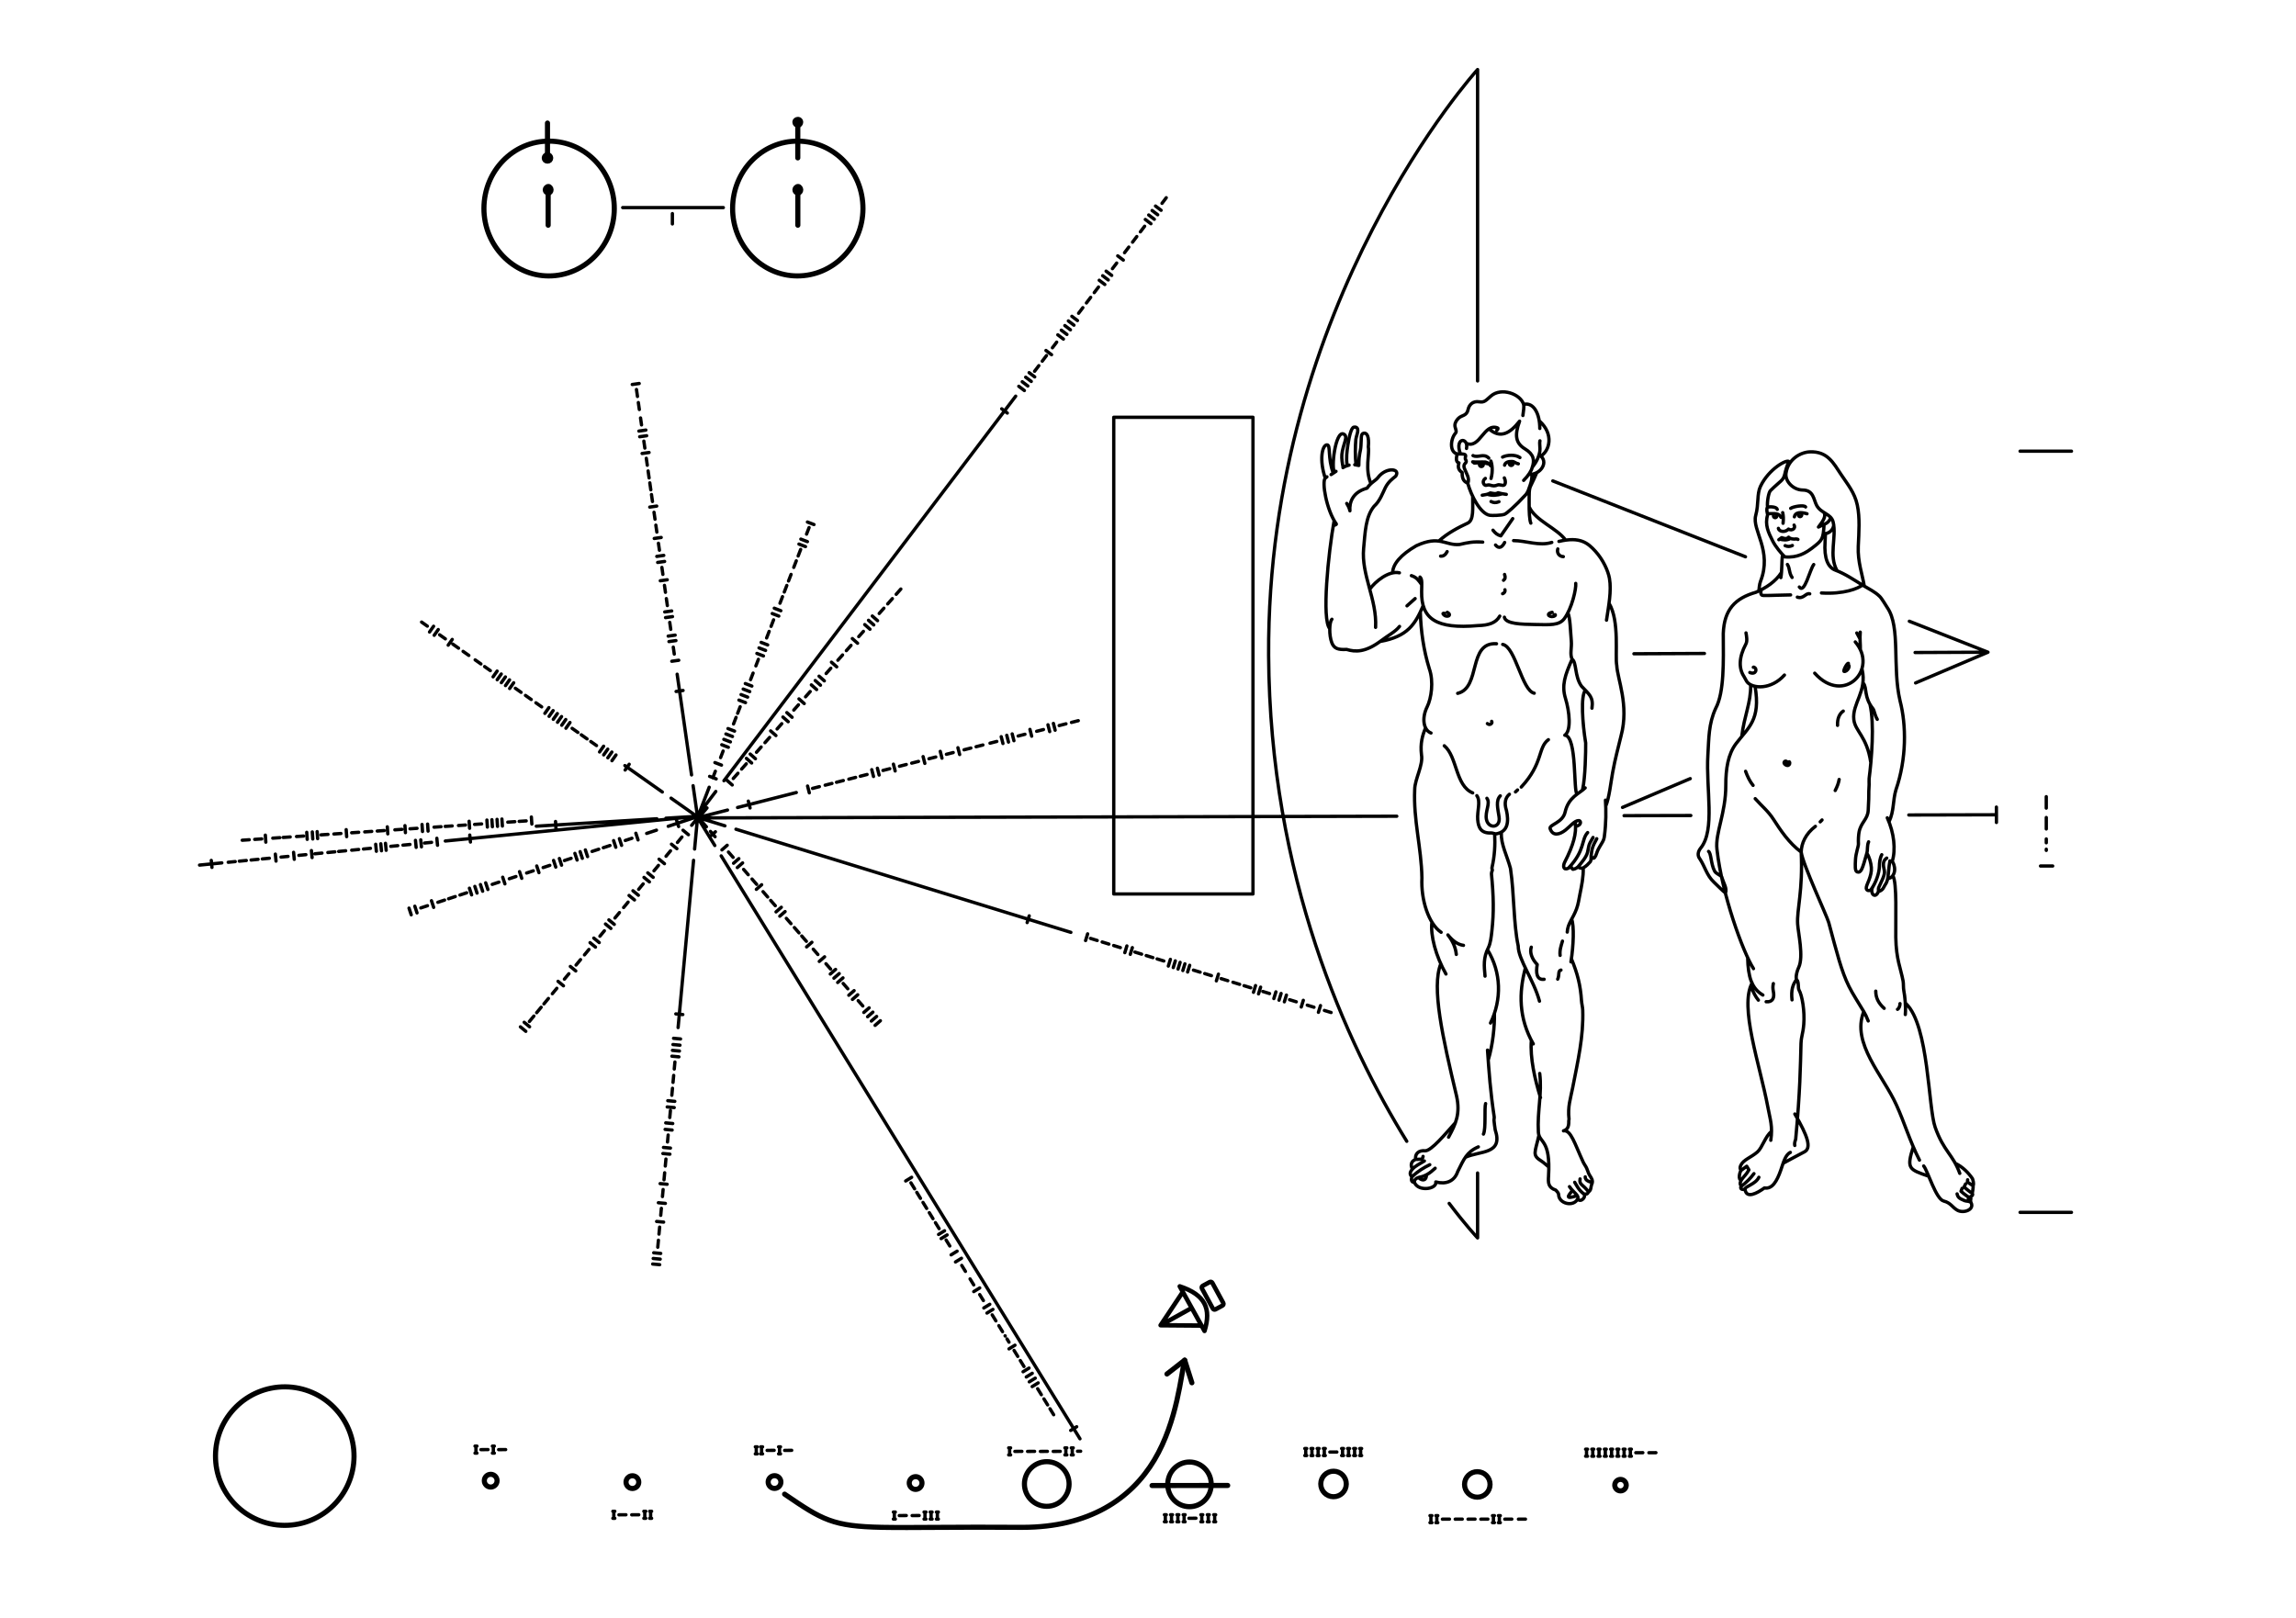 <?xml version="1.0" encoding="UTF-8" standalone="no"?>
<svg
   version="1.1"
   width="210mm"
   height="148mm"
   viewBox="0 0 793.701 559.37"
   xml:space="preserve"
   id="svg32"
   sodipodi:docname="Pioneer_plaque_(transparent).svg"
   inkscape:version="1.3 (0e150ed6c4, 2023-07-21)"
   xmlns:inkscape="http://www.inkscape.org/namespaces/inkscape"
   xmlns:sodipodi="http://sodipodi.sourceforge.net/DTD/sodipodi-0.dtd"
   xmlns="http://www.w3.org/2000/svg"
   xmlns:svg="http://www.w3.org/2000/svg"><defs
   id="defs32" /><sodipodi:namedview
   id="namedview32"
   pagecolor="#ffffff"
   bordercolor="#666666"
   borderopacity="1.0"
   inkscape:showpageshadow="2"
   inkscape:pageopacity="0.0"
   inkscape:pagecheckerboard="0"
   inkscape:deskcolor="#d1d1d1"
   inkscape:zoom="1.1491037"
   inkscape:cx="394.2203"
   inkscape:cy="420.32761"
   inkscape:window-width="1938"
   inkscape:window-height="1206"
   inkscape:window-x="2217"
   inkscape:window-y="129"
   inkscape:window-maximized="0"
   inkscape:current-layer="svg32"
   inkscape:document-units="mm" />&#10;&#10;<g
   transform="translate(78.88,1.273)"
   style="display:inline"
   id="g1">&#10;</g>&#10;<g
   transform="matrix(0.221,0,0,0.221,66.576,14.888)"
   style="display:inline"
   id="g12">&#10;<path
   d="m 555.111,184.68 c -3.028,-0.01 -5.039,-2.035 -5.029,-5.063 0.006,-2.018 2.035,-5.039 5.063,-5.029 3.028,0.01 5.036,3.045 5.029,5.063 -0.01,3.028 -2.035,5.039 -5.063,5.029 z"
   style="display:inline;fill:none;stroke:#000000;stroke-width:8;stroke-linecap:round;stroke-linejoin:round"
   id="path1" />&#10;<path
   d="m 947.138,128.47 c -3.028,-0.01 -5.039,-2.035 -5.029,-5.063 0.006,-2.018 2.032,-4.03 5.06,-4.02 2.018,0.006 4.03,2.032 4.023,4.051 -0.01,3.028 -2.035,5.039 -4.054,5.033 z"
   style="display:inline;fill:none;stroke:#000000;stroke-width:8;stroke-linecap:round;stroke-linejoin:round"
   id="path2" />&#10;<path
   d="M 556.186,230.455 V 284.957"
   style="display:inline;fill:none;stroke:#000000;stroke-width:8;stroke-linecap:round;stroke-linejoin:round"
   id="path3" />&#10;<path
   d="m 556.673,234.492 c -3.028,-0.01 -5.039,-2.035 -5.029,-5.063 0.006,-2.018 2.035,-5.039 5.063,-5.029 2.018,0.006 4.027,3.041 4.02,5.06 -0.01,3.028 -2.035,5.039 -4.054,5.033 z"
   style="display:inline;fill:none;stroke:#000000;stroke-width:8;stroke-linecap:round;stroke-linejoin:round"
   id="path4" />&#10;<path
   d="m 555.128,125.131 v 54.502"
   style="display:inline;fill:none;stroke:#000000;stroke-width:8;stroke-linecap:round;stroke-linejoin:round"
   id="path5" />&#10;<path
   d="m 556.824,364.303 c -55.702,-0.188 -101.297,-48.088 -101.102,-105.782 0.198,-58.688 46.111,-105.285 101.814,-105.097 56.697,0.191 102.295,47.097 102.097,105.785 -0.195,57.693 -46.111,105.285 -102.808,105.094 z"
   style="display:inline;fill:none;stroke:#000000;stroke-width:8;stroke-linecap:round;stroke-linejoin:round"
   id="path6" />&#10;<path
   d="M 672.755,257.378 H 830.202"
   style="display:inline;fill:none;stroke:#000000;stroke-width:5.2;stroke-linecap:round;stroke-linejoin:round;stroke-miterlimit:4;stroke-dasharray:none"
   id="path7" />&#10;<path
   d="M 750.497,282.942 V 266.794"
   style="display:inline;fill:none;stroke:#000000;stroke-width:5.2;stroke-linecap:round;stroke-linejoin:round;stroke-miterlimit:4;stroke-dasharray:none"
   id="path8" />&#10;<path
   d="m 946.651,125.131 v 54.502"
   style="display:inline;fill:none;stroke:#000000;stroke-width:8;stroke-linecap:round;stroke-linejoin:round"
   id="path9" />&#10;<path
   d="M 946.723,230.455 V 284.957"
   style="display:inline;fill:none;stroke:#000000;stroke-width:8;stroke-linecap:round;stroke-linejoin:round"
   id="path10" />&#10;<path
   d="m 947.211,234.492 c -3.028,-0.01 -5.039,-2.035 -5.029,-5.063 0.006,-2.018 2.035,-5.039 5.063,-5.029 2.018,0.006 4.027,3.041 4.02,5.06 -0.01,3.028 -2.035,5.039 -4.054,5.033 z"
   style="display:inline;fill:none;stroke:#000000;stroke-width:8;stroke-linecap:round;stroke-linejoin:round"
   id="path11" />&#10;<path
   d="m 945.798,364.303 c -55.702,-0.188 -101.297,-48.088 -101.102,-105.782 0.198,-58.688 46.111,-105.285 101.814,-105.097 56.697,0.191 102.295,47.097 102.097,105.785 -0.195,57.693 -46.111,105.285 -102.808,105.094 z"
   style="display:inline;fill:none;stroke:#000000;stroke-width:8;stroke-linecap:round;stroke-linejoin:round"
   id="path12" />&#10;</g>&#10;<g
   transform="translate(78.88,1.273)"
   style="display:inline"
   id="g13" />&#10;<g
   transform="matrix(0.221,0,0,0.221,66.576,14.888)"
   style="display:inline"
   id="g25"><circle
   cx="151"
   cy="2189"
   r="109"
   transform="matrix(0.994,0.007,-0.007,0.994,9.401,33.64)"
   style="display:inline;fill:none;stroke:#000000;stroke-width:8.045;stroke-linecap:round;stroke-linejoin:round"
   id="circle13" /><circle
   cx="477"
   cy="2225"
   r="10"
   transform="matrix(0.998,0.007,-0.007,0.998,5.835,25.146)"
   style="display:inline;fill:none;stroke:#000000;stroke-width:8.013;stroke-linecap:round;stroke-linejoin:round"
   id="circle14" /><circle
   cx="700"
   cy="2224"
   r="10"
   transform="matrix(0.998,0.007,-0.007,0.998,4.911,26.838)"
   style="display:inline;fill:none;stroke:#000000;stroke-width:8.013;stroke-linecap:round;stroke-linejoin:round"
   id="circle15" /><circle
   cx="924"
   cy="2222"
   r="10"
   transform="matrix(0.998,0.007,-0.007,0.998,3.679,27.146)"
   style="display:inline;fill:none;stroke:#000000;stroke-width:8.013;stroke-linecap:round;stroke-linejoin:round"
   id="circle16" /><circle
   cx="1148"
   cy="2221"
   r="10"
   transform="matrix(0.998,0.007,-0.007,0.998,0.804,28.095)"
   style="display:inline;fill:none;stroke:#000000;stroke-width:8.013;stroke-linecap:round;stroke-linejoin:round"
   id="circle17" /><circle
   cx="1353"
   cy="2219"
   r="35"
   transform="matrix(0.998,0.007,-0.007,0.998,1.343,30.169)"
   style="display:inline;fill:none;stroke:#000000;stroke-width:8.013;stroke-linecap:round;stroke-linejoin:round"
   id="circle18" /><circle
   cx="1578"
   cy="2218"
   r="35"
   transform="matrix(0.973,0.007,-0.007,0.998,39.468,30.172)"
   style="display:inline;fill:none;stroke:#000000;stroke-width:8.115;stroke-linecap:round;stroke-linejoin:round"
   id="circle19" />&#10;<path
   d="m 1500.789,2256.625 118.339,-0.139"
   style="display:inline;fill:none;stroke:#000000;stroke-width:8;stroke-linecap:round;stroke-linejoin:round"
   id="path19" /><circle
   cx="1801"
   cy="2215"
   r="20"
   transform="matrix(0.998,0.007,-0.007,0.998,2.764,30.99)"
   style="display:inline;fill:none;stroke:#000000;stroke-width:8.013;stroke-linecap:round;stroke-linejoin:round"
   id="circle20" /><circle
   cx="2024"
   cy="2212"
   r="20"
   transform="matrix(0.998,0.007,-0.007,0.998,5.07,33.146)"
   style="display:inline;fill:none;stroke:#000000;stroke-width:8.013;stroke-linecap:round;stroke-linejoin:round"
   id="circle21" /><circle
   cx="2246"
   cy="2210"
   r="9"
   transform="matrix(0.998,0.007,-0.007,0.998,7.503,34.724)"
   style="display:inline;fill:none;stroke:#000000;stroke-width:8.013;stroke-linecap:round;stroke-linejoin:round"
   id="circle22" />&#10;<path
   d="m 926.04,2270.098 c 58.921,40.232 74.98,50.4 152.489,51.919 45.975,0.901 115.486,-0.766 219.51,0 104.36,0 169.905,-44.406 206.388,-105.508 36.12,-60.496 41.989,-135.766 47.42,-155.985"
   style="display:inline;fill:none;stroke:#000000;stroke-width:8;stroke-linecap:round;stroke-linejoin:round"
   id="path22" />&#10;<path
   d="m 1524.128,2082.14 27.718,-21.616 11.256,35.352"
   style="display:inline;fill:none;stroke:#000000;stroke-width:8;stroke-linecap:round;stroke-linejoin:round"
   id="path23" />&#10;<path
   d="m 2288.946,2205.233 -11,0.068 m -9.472,-0.068 -11,0.068 m -172.595,103.865 -11,0.067 m -10.343,-0.067 -11,0.067 m -26.459,-0.067 -11,0.067 m -9.036,-0.067 -11,0.067 m -9.037,-0.067 -11,0.067 m -9.036,-0.067 -11,0.067 m -165.1,-105.047 -11,0.067 m -209.377,103.534 -11,0.067 m -201.324,-104.677 -11,0.067 m -9.097,-0.067 -11,0.067 m -9.02,-0.067 -11,0.067 m -8.866,-0.067 -11,0.067 m -149.695,100.325 -11,0.067 m -9.145,-0.067 -11,0.067 m -168.239,-102.062 -11,0.067 m -16.441,-0.067 -11,0.067 m -220.818,100.733 -11,0.067 m 31.02,-0.067 -11,0.067 m -197.18,-102.043 -11,0.067 m -16.64,-0.067 -11,0.067 m 1737.615,-0.697 h 3 m -3,11 h 3 m -1.568,-11 0.044,11 m 8.325,-11 h 3 m -3,11 h 3 m -1.568,-11 0.044,11 m 8.325,-11 h 3 m -3,11 h 3 m -1.568,-11 0.044,11 m 8.325,-11 h 3 m -3,11 h 3 m -1.568,-11 0.044,11 m 8.324,-11 h 3 m -3,11 h 3 m -1.568,-11 0.044,11 m 8.325,-11 h 3 m -3,11 h 3 m -1.568,-11 0.044,11 m 8.325,-11 h 3 m -3,11 h 3 m -1.568,-11 0.044,11 m -70.079,-11 h 3 m -3,11 h 3 m -1.568,-11 0.044,11 M 2042.555,2303.7 h 3 m -3,11 h 3 m -1.568,-11 0.044,11 m -10.716,-11 h 3 m -3,11 h 3 m -1.568,-11 0.044,11 m -90.022,-11 h 3 m -3,11 h 3 m -1.568,-11 0.044,11 m -10.716,-11 h 3 m -3,11 h 3 m -1.568,-11 0.044,11 m -130.306,-115.981 h 3 m -3,11 h 3 m -1.568,-11 0.044,11 m 7.962,-11 h 3 m -3,11 h 3 m -1.568,-11 0.044,11 m 7.962,-11 h 3 m -3,11 h 3 m -1.568,-11 0.044,11 m -29.788,-11 h 3 m -3,11 h 3 m -1.568,-11 0.044,11 m -30.006,-11 h 3 m -3,11 h 3 m -1.568,-11 0.044,11 m -11.168,-11 h 3 m -3,11 h 3 m -1.568,-11 0.044,11 m -11.167,-11 h 3 m -3,11 h 3 m -1.568,-11 0.044,11 m -11.168,-11 h 3 m -3,11 h 3 m -1.568,-11 0.044,11 m -143.918,92.601 h 3 m -3,11 h 3 m -1.568,-11 0.044,11 m -11.494,-11 h 3 m -3,11 h 3 m -1.568,-11 0.044,11 m -11.603,-11 h 3 m -3,11 h 3 m -1.568,-11 0.044,11 m -29.135,-11 h 3 m -3,11 h 3 m -1.568,-11 0.044,11 m -11.276,-11 h 3 m -3,11 h 3 m -1.568,-11 0.044,11 m -11.385,-11 h 3 m -3,11 h 3 m -1.568,-11 0.044,11 m -11.167,-11 h 3 m -3,11 h 3 m -1.568,-11 0.044,11 m -147.093,-115.61 h 3 m -3,11 h 3 m -1.568,-11 0.044,11 m -11.486,-11 h 3 m -3,11 h 3 m -1.568,-11 0.044,11 m -89.436,-11 h 3 m -3,11 h 3 m -1.568,-11 0.044,11 m -114.496,89.392 h 3 m -3,11 h 3 m -1.568,-11 0.044,11 m -11.276,-11 h 3 m -3,11 h 3 m -1.568,-11 0.044,11 m -11.059,-11 h 3 m -3,11 h 3 m -1.568,-11 0.044,11 m -49.453,-11 h 3 m -3,11 h 3 m -1.568,-11 0.044,11 M 916.618,2196.107 h 3 m -3,11 h 3 m -1.568,-11 0.044,11 m -29.541,-11 h 3 m -3,11 h 3 m -1.568,-11 0.044,11 m -9.818,-11 h 3 m -3,11 h 3 m -1.568,-11 0.044,11 m -166.708,89.8 h 3 m -3,11 h 3 m -1.568,-11 0.044,11 m -10.623,-11 h 3 m -3,11 h 3 m -1.568,-11 0.044,11 m -49.933,-11 h 3 m -3,11 h 3 m -1.568,-11 0.044,11 M 468.976,2194.931 h 3 m -3,11 h 3 m -1.568,-11 0.044,11 m 913.731,-2.963 h 4.937 m -947.367,-8.037 h 3 m -3,11 h 3 m -1.568,-11 0.044,11"
   style="display:inline;fill:none;stroke:#000000;stroke-width:5.2;stroke-linecap:round;stroke-linejoin:round;stroke-miterlimit:4;stroke-dasharray:none"
   id="path24" />&#10;<path
   d="m 1544.09,1945.001 18.779,33.826 19.975,35.98 c 10.801,-34.729 1.379,-56.521 -38.754,-69.805 z m -29.928,60.866 48.707,-27.041 m 15.3,27.559 -64.007,-0.519 34.753,-52.176 m 31.115,-9.461 10.947,-5.932 c 1.474,-0.798 3.312,-0.237 4.123,1.258 l 17.03,31.404 c 0.811,1.495 0.278,3.341 -1.196,4.14 l -10.947,5.932 c -1.474,0.798 -3.312,0.238 -4.123,-1.257 l -17.03,-31.404 c -0.811,-1.495 -0.277,-3.341 1.196,-4.14 z"
   style="display:inline;fill:none;stroke:#000000;stroke-width:7;stroke-linecap:round;stroke-linejoin:round;stroke-miterlimit:4;stroke-dasharray:none;stroke-opacity:1"
   id="path25" />&#10;</g>&#10;<g
   transform="matrix(0.221,0,0,0.221,66.576,14.888)"
   style="display:inline"
   id="g26">&#10;<path
   d="m 2808.325,952.945 -113.957,0.507 m -329.559,1.466 -110.264,0.491 M 2127.649,684.987 2429.032,803.631 m 256.304,100.898 122.989,48.416 -113.199,48.079 m -352.472,149.706 -105.956,45.003 M 1440.881,585.443 h 217.787 V 1331.147 H 1440.881 Z M 2009.997,1767.702 v 101.537 c 0,0 -17.505,-18.465 -44.413,-53.968 m -66.365,-97.192 C 1805.126,1565.765 1684.958,1303.886 1683.133,957.86 1680.21,403.366 2009.997,41.441 2009.997,41.441 V 528.601 M 2858.59,638.472 h 80.351 m -39.396,624.516 v -1.86 m 0,-10.073 v -5.961 m 0,-15.646 v -17.894 m -2111.523,-0.802 -44.043,14.538 m -18.379,6.067 -15.332,5.061 m -23.058,7.611 -10.446,3.448 m -23.885,7.884 -10.446,3.448 m -7.133,2.355 -10.446,3.448 m -32.778,10.82 -10.446,3.448 m -22.851,7.543 -10.446,3.448 m -15.406,5.085 -10.446,3.448 m -16.647,5.495 -10.446,3.448 m -16.233,5.358 -10.446,3.448 m -40.016,13.209 -10.446,3.448 m -7.34,2.423 -10.446,3.448 m -6.306,2.082 -10.446,3.448 m -16.233,5.358 -10.446,3.448 m 399.817,-137.768 3.448,10.446 m -66.915,10.504 3.448,10.446 m -29.186,-1.95 3.448,10.446 m -12.515,-7.453 3.448,10.446 m -47.612,4.133 3.448,10.446 m -11.637,-7.742 3.448,10.446 m -11.637,-7.742 3.448,10.445 m -27.723,-2.433 3.448,10.446 m -12.515,-7.453 3.448,10.446 m -29.771,-1.757 3.448,10.446 m -30.356,-1.564 3.448,10.446 m -29.771,-1.757 3.448,10.445 m -30.063,-1.66 3.448,10.446 m -11.637,-7.742 3.448,10.446 m -12.222,-7.549 3.448,10.446 m -11.93,-7.646 3.448,10.445 m -62.821,9.153 3.448,10.446 m -29.478,-1.853 3.448,10.446 m -12.515,-7.453 3.448,10.446 m 406.429,-182.483 41.198,29.074 m -113.419,-80.043 58.561,41.328 m -111.909,-78.977 8.987,6.343 m -23.834,-16.82 8.987,6.343 m -23.331,-16.465 8.987,6.343 m -65.607,-46.3 8.987,6.343 m -25.344,-17.886 8.987,6.343 m -24.841,-17.531 8.987,6.343 m -57.051,-40.262 8.987,6.343 M 441.986,964.965 l 8.987,6.343 m -27.861,-19.662 8.987,6.343 m -25.093,-17.708 8.987,6.343 m -29.622,-20.905 8.987,6.343 m -37.171,-26.233 8.987,6.343 m 315.747,216.099 -6.343,8.987 m -14.292,-23.55 -6.343,8.987 m -0.116,-13.545 -6.343,8.987 m -0.116,-13.546 -6.343,8.987 m -0.116,-13.545 -6.343,8.987 m -46.251,-46.104 -6.343,8.987 m -0.25,-13.64 -6.343,8.987 m -0.251,-13.64 -6.343,8.987 m -0.25,-13.64 -6.343,8.987 m -0.25,-13.64 -6.343,8.987 m -0.251,-13.64 -6.343,8.987 m -48.767,-47.88 -6.343,8.987 m -0.137,-13.56 -6.343,8.987 m -0.137,-13.56 -6.343,8.987 m -0.137,-13.56 -6.343,8.987 m -0.137,-13.56 -6.343,8.987 m -63.866,-58.535 -6.343,8.987 m -15.55,-24.438 -6.343,8.987 m -0.955,-14.137 -6.343,8.987 m 419.358,290.052 -7.092,-49.611 m -2.41,-16.856 -22.522,-157.545 m -4.502,-31.492 -1.557,-10.889 m -3.979,-27.833 -1.557,-10.889 m -3.761,-26.308 -1.557,-10.889 m -1.407,-9.844 -1.557,-10.889 m -2.453,-17.161 -1.557,-10.889 m -3.848,-26.918 -1.557,-10.889 m -2.497,-17.466 -1.557,-10.889 m -1.32,-9.234 -1.557,-10.889 m -2.41,-16.856 -1.557,-10.889 m -1.059,-7.405 -1.557,-10.889 m -1.102,-7.71 -1.557,-10.889 m -1.276,-8.929 -1.557,-10.889 m -2.279,-15.942 -1.557,-10.889 m -3.63,-25.394 -1.557,-10.889 m -1.887,-13.198 -1.557,-10.889 m -1.364,-9.539 -1.557,-10.889 m 72.868,470.855 -10.889,1.557 m 4.133,-48.816 -10.889,1.557 m 6.487,-32.351 -10.889,1.557 m 9.669,-10.094 -10.889,1.557 m 6.748,-30.522 -10.889,1.557 m 9.625,-10.399 -10.889,1.557 m 3.915,-50.34 -10.889,1.557 m 6.792,-30.217 -10.889,1.557 m 9.538,-11.009 -10.889,1.557 m 6.879,-29.607 -10.889,1.557 m 3.872,-50.645 -10.889,1.557 m -1.097,-85.404 -10.889,1.557 m 7.141,-27.778 -10.889,1.557 m 9.625,-10.399 -10.889,1.557 m 0.472,-74.427 -10.889,1.557 m 102.39,676.829 17.988,-46.776 m 5.67,-14.743 3.948,-10.267 m 8.212,-21.355 3.948,-10.267 m 16.282,-42.341 3.948,-10.267 m 2.464,-6.407 3.948,-10.267 m 16.282,-42.341 3.948,-10.267 m 4.343,-11.294 3.948,-10.267 m 12.855,-33.429 3.948,-10.267 m 3.016,-7.844 3.948,-10.267 m 9.981,-25.955 3.948,-10.267 m 2.795,-7.269 3.948,-10.267 m 2.685,-6.981 3.948,-10.267 m 4.232,-11.006 3.948,-10.267 m 2.906,-7.556 3.948,-10.267 m 9.207,-23.942 3.948,-10.267 m -145.31,393.185 -10.267,-3.948 m 18.558,-17.612 -10.267,-3.948 m 20.99,-23.937 -10.267,-3.948 m 13.51,-4.484 -10.267,-3.948 m 13.51,-4.484 -10.267,-3.948 m 13.51,-4.484 -10.267,-3.948 m 27.402,-40.61 -10.267,-3.948 m 13.584,-4.676 -10.267,-3.948 m 13.584,-4.676 -10.267,-3.948 m 13.583,-4.676 -10.267,-3.948 m 28.397,-43.198 -10.267,-3.948 m 13.584,-4.676 -10.267,-3.948 m 13.583,-4.676 -10.267,-3.948 m 27.623,-41.185 -10.267,-3.948 m 13.473,-4.388 -10.267,-3.948 m 48.849,-96.38 -10.267,-3.948 m 13.252,-3.813 -10.267,-3.948 m 20.548,-22.787 -10.267,-3.948 m -157.078,447.268 -12.974,15.135 m 61.358,-69.38 -7.287,8.24 m 20.346,-23.006 -7.287,8.24 m 30.548,-34.542 -7.287,8.24 m 20.55,-23.237 -7.287,8.24 m 26.263,-29.697 -7.287,8.24 m 33.404,-37.772 -7.287,8.24 m 25.651,-29.005 -7.287,8.24 m 39.526,-44.693 -7.287,8.24 m 25.651,-29.004 -7.287,8.24 m 20.55,-23.237 -7.287,8.24 m 26.671,-30.158 -7.287,8.24 m 39.322,-44.463 -7.287,8.24 m 20.55,-23.236 -7.287,8.24 m 20.55,-23.237 -7.287,8.24 m -256.468,298.302 -8.24,-7.287 m 38.642,-27.09 -8.24,-7.287 m 14.157,0.597 -8.24,-7.287 m 40.274,-28.935 -8.24,-7.287 m 27.42,-14.4 -8.24,-7.287 m 14.361,0.366 -8.24,-7.287 m 27.216,-14.169 -8.24,-7.287 m 27.624,-14.631 -8.24,-7.287 m 14.259,0.481 -8.24,-7.287 m 14.259,0.481 -8.24,-7.287 m 27.624,-14.631 -8.24,-7.287 m 40.886,-29.628 -8.24,-7.287 m 27.624,-14.631 -8.24,-7.287 m 14.157,0.597 -8.24,-7.287 m 14.157,0.596 -8.24,-7.287 m -275.325,314.736 30.539,-40.259 m 12.755,-16.815 456.345,-601.588 m 29.548,-38.952 6.648,-8.764 m 5.33,-7.026 6.648,-8.764 m 9.278,-12.231 6.648,-8.764 m 34.286,-45.199 6.648,-8.764 m 5.593,-7.373 6.648,-8.764 m 5.593,-7.373 6.648,-8.764 m 21.782,-28.715 6.648,-8.764 m 12.306,-16.222 6.648,-8.764 m 5.856,-7.72 6.648,-8.764 m 5.593,-7.373 6.648,-8.764 m 27.179,-35.829 6.648,-8.764 m -248.629,336.862 -8.764,-6.648 m 35.483,-28.575 -8.764,-6.648 m 14.16,-0.466 -8.764,-6.648 m 14.16,-0.466 -8.764,-6.648 m 14.16,-0.466 -8.764,-6.648 m 35.088,-28.055 -8.764,-6.648 m 27.323,-17.817 -8.764,-6.648 m 14.259,-0.596 -8.764,-6.648 m 14.259,-0.596 -8.764,-6.648 m 14.259,-0.596 -8.764,-6.648 m 14.259,-0.596 -8.764,-6.648 m 51.541,-49.744 -8.764,-6.648 m 14.16,-0.466 -8.764,-6.648 m 14.16,-0.466 -8.764,-6.648 m 26.928,-17.297 -8.764,-6.648 m 51.936,-50.265 -8.764,-6.648 m 14.073,-0.351 -8.764,-6.648 m 14.073,-0.351 -8.764,-6.648 m 14.072,-0.35 -8.764,-6.648 M 789.748,1211.876 836.706,1199.905 m 15.721,-4.008 91.909,-23.43 m -72.318,24.112 -2.717,-10.659 m 95.363,-12.959 -2.717,-10.659 m 7.818,3.683 10.659,-2.717 m 9.039,-2.304 10.659,-2.717 m 7.099,-1.81 10.659,-2.717 m 8.591,-2.19 10.659,-2.717 m 7.248,-1.848 10.659,-2.717 m 24.857,-6.337 10.659,-2.717 m -25.459,12.166 -2.717,-10.659 m 11.522,8.415 -2.717,-10.659 m 27.787,4.268 -2.717,-10.659 m 49.127,-1.172 -2.717,-10.659 m 57.185,-3.226 -2.717,-10.659 m -91.418,28.981 10.659,-2.717 m 8.442,-2.152 10.659,-2.717 m 16.351,-4.168 10.659,-2.717 m 16.649,-4.244 10.659,-2.717 m 16.948,-4.321 10.659,-2.717 m 8.143,-2.076 10.659,-2.717 m 11.128,-2.837 10.659,-2.717 m 9.609,3.226 -2.717,-10.659 m 11.372,8.453 -2.717,-10.659 m 11.223,8.491 -2.717,-10.659 m 9.31,3.303 10.659,-2.717 m 18.291,-4.663 10.659,-2.717 m 43.809,-11.168 10.659,-2.717 m -29.909,7.625 10.659,-2.717 m -53.663,19.356 -2.717,-10.659 m 30.921,3.469 -2.717,-10.659 m 11.223,8.491 -2.717,-10.659 m -174.28,54.391 -2.717,-10.659 m -381.054,102.856 44.219,13.62 m 17.297,5.328 523.861,161.356 m 30.697,9.455 10.513,3.238 m 7.737,2.383 10.513,3.238 m 7.443,2.292 10.513,3.238 m 22.749,7.007 10.513,3.238 m 7.149,2.202 10.513,3.238 m 6.56,2.021 10.513,3.238 m 46.297,14.26 10.513,3.238 m 7.149,2.202 10.513,3.238 m 15.096,4.65 10.513,3.238 m 8.031,2.474 10.513,3.238 m 6.854,2.111 10.513,3.238 m 18.922,5.828 10.513,3.238 m 31.285,9.636 10.513,3.238 m 17.156,5.284 10.513,3.238 m 16.273,5.012 10.513,3.238 m -475.44,-140.687 3.238,-10.513 m 88.135,38.657 3.238,-10.513 m 58.163,29.425 3.238,-10.513 m 5.296,13.141 3.238,-10.513 m 56.289,28.848 3.238,-10.513 m 4.463,12.885 3.238,-10.513 m 4.255,12.82 3.238,-10.513 m 4.255,12.821 3.238,-10.513 m 4.255,12.821 3.238,-10.513 m 41.72,24.36 3.238,-10.513 m 54.832,28.399 3.238,-10.513 m 4.671,12.949 3.238,-10.513 m 20.698,17.885 3.238,-10.513 m 4.879,13.013 3.238,-10.513 m 5.088,13.077 3.238,-10.513 m 23.195,18.654 3.238,-10.513 m 23.612,18.783 3.238,-10.513 m -972.909,-293.88 12.36,14.16 m 6.337,7.26 7.234,8.287 m 20.919,23.966 7.234,8.287 m 16.464,18.861 7.234,8.287 m 23.147,26.518 7.234,8.287 m 4.716,5.403 7.234,8.287 m 17.274,19.789 7.234,8.287 m 5.324,6.099 7.234,8.287 m 4.311,4.939 7.234,8.287 m 10.792,12.364 7.234,8.287 m 12.615,14.452 7.234,8.287 m 19.704,22.574 7.234,8.287 m 16.261,18.629 7.234,8.287 m -238.857,-265.279 8.287,-7.234 m 10.144,28.349 8.287,-7.234 m 9.941,28.117 8.287,-7.234 m -2.413,13.963 8.287,-7.234 m 52.272,76.612 8.287,-7.234 m -2.413,13.963 8.287,-7.234 m 33.639,55.265 8.287,-7.234 m 11.562,29.973 8.287,-7.234 m 8.929,26.957 8.287,-7.234 m -2.616,13.73 8.287,-7.234 m -2.413,13.963 8.287,-7.234 m 9.131,27.189 8.287,-7.234 m -2.616,13.73 8.287,-7.234 m 9.536,27.653 8.287,-7.234 m -2.413,13.963 8.287,-7.234 m -2.413,13.963 8.287,-7.234 m -2.413,13.963 8.287,-7.234 m -200.78,-221.657 7.234,8.287 m -0.469,7.827 8.287,-7.233 m -73.278,-61.344 -26.956,-43.8 m 598.149,971.927 -561.204,-911.896 m 546.696,898.815 9.368,-5.765 m -253.542,-372.229 -5.765,-9.368 m 14.967,24.32 -5.765,-9.368 m 15.451,25.106 -5.765,-9.368 m 15.613,25.369 -5.765,-9.368 m 15.37,24.975 -5.765,-9.368 m 22.473,36.517 -5.765,-9.368 m 30.222,49.107 -5.765,-9.368 m 18.76,30.484 -5.765,-9.368 m 20.859,33.894 -5.765,-9.368 m 25.298,41.107 -5.765,-9.368 m 16.178,26.287 -5.765,-9.368 m 9.964,16.19 -0.242,-0.392 m 6.156,10.003 -3.108,-5.051 m 16.806,27.308 -5.765,-9.368 m 15.468,25.134 -5.765,-9.368 m 32.932,53.512 -5.765,-9.368 m 15.582,25.319 -5.765,-9.368 m 15.24,24.763 -5.765,-9.368 m -225.759,-356.339 9.368,-5.765 m 42.112,89.415 9.368,-5.765 m -5.373,12.257 9.368,-5.765 m 6.27,31.176 9.368,-5.765 m -2.519,16.894 9.368,-5.765 m 19.169,52.135 9.368,-5.765 m 6.384,31.361 9.368,-5.765 m -4.46,13.741 9.368,-5.765 m 25.105,61.779 9.368,-5.765 m 12.662,41.562 9.368,-5.765 m -4.346,13.926 9.368,-5.765 m -4.688,13.37 9.368,-5.765 m -4.802,13.184 9.368,-5.765 m -532.772,-885.193 -4.622,49.989 m -1.634,17.673 -24.19,261.646 m -4.982,53.889 -1.013,10.953 m -0.922,9.974 -1.013,10.953 m -0.852,9.215 -1.013,10.953 m -2.205,23.853 -1.013,10.953 m -2.526,27.323 -1.013,10.953 m -2.466,26.672 -1.013,10.953 m -0.972,10.516 -1.013,10.953 m -1.413,15.287 -1.013,10.953 m -1.704,18.432 -1.013,10.953 m -1.704,18.432 -1.013,10.953 m -0.882,9.54 -1.013,10.953 m 28.222,-364.999 10.953,1.013 m -14.482,37.155 10.953,1.013 m -11.856,8.746 10.953,1.013 m -11.795,8.096 10.953,1.013 m -11.795,8.096 10.953,1.013 m -17.389,68.6 10.953,1.013 m -11.856,8.746 10.953,1.013 m -13.259,23.927 10.953,1.013 m -11.896,9.18 10.953,1.013 m -13.56,27.18 10.953,1.013 m -11.835,8.529 10.953,1.013 m -15.304,46.047 10.953,1.013 m -13.72,28.914 10.953,1.013 m -13.66,28.264 10.953,1.013 m -15.485,47.998 10.953,1.013 m -11.775,7.879 10.953,1.013 m -11.755,7.662 10.953,1.013 m 59.764,-699.245 -9.826,11.881 m -15.17,18.344 -7.01,8.477 m -10.852,13.122 -7.01,8.477 m -11.833,14.309 -7.01,8.477 m -16.937,20.48 -7.01,8.477 m -16.544,20.005 -7.01,8.477 m -6.534,7.9 -7.01,8.477 m -16.544,20.005 -7.01,8.477 m -17.133,20.717 -7.01,8.477 m -6.141,7.426 -7.01,8.477 m -11.244,13.597 -7.01,8.477 m -11.833,14.309 -7.01,8.477 m -6.141,7.426 -7.01,8.477 m -4.374,5.29 -7.01,8.477 m -4.374,5.289 -7.01,8.477 m 240.306,-299.208 8.477,7.01 m -26.535,14.826 8.477,7.01 m -27.909,16.487 8.477,7.01 m -26.143,14.351 8.477,7.01 m -14.365,0.11 8.477,7.01 m -25.75,13.876 8.477,7.01 m -14.562,0.347 8.477,7.01 m -40.079,31.203 8.477,7.01 m -13.777,-0.602 8.477,7.01 m -26.731,15.063 8.477,7.01 m -14.365,0.11 8.477,7.01 m -39.294,30.254 8.477,7.01 m -27.713,16.25 8.477,7.01 m -61.474,57.074 8.477,7.01 m -14.365,0.11 8.477,7.01 m 266.958,-336.333 -47.826,2.943 m -14.204,0.874 -188.538,11.603 m 30.095,-7.371 0.679,10.979 m -57.549,-11.137 10.975,-0.747 m -28.792,1.96 10.974,-0.747 m -62.905,4.281 10.974,-0.747 m -36.18,2.462 10.975,-0.747 m -31.834,2.166 10.974,-0.747 m -28.358,1.931 10.975,-0.747 m -48.565,3.305 10.974,-0.747 m -34.659,2.359 10.974,-0.747 m -38.57,2.625 10.975,-0.747 m -30.53,2.078 10.975,-0.747 m -31.399,2.136 10.975,-0.747 m -38.787,2.639 10.975,-0.747 m -31.182,2.122 10.975,-0.747 m -49.217,3.35 10.974,-0.747 m -31.834,2.167 10.975,-0.747 m -27.271,1.856 10.975,-0.747 m -39.222,2.669 10.975,-0.747 m -30.53,2.078 10.975,-0.747 m 441.311,-35.547 0.747,10.975 m -46.811,-7.84 0.746,10.975 m -8.352,-10.457 0.747,10.975 m -8.786,-10.428 0.747,10.975 m -8.569,-10.442 0.747,10.975 m -28.559,-9.082 0.747,10.975 m -65.715,-6.553 0.747,10.975 m -9.438,-10.383 0.747,10.975 m -27.473,-9.156 0.747,10.975 m -28.342,-9.097 0.747,10.974 m -65.064,-6.597 0.747,10.974 m -46.159,-7.884 0.747,10.975 m -8.352,-10.457 0.747,10.974 m -9.438,-10.383 0.747,10.975 m -65.498,-6.568 0.747,10.975 m 673.68,-40.354 -392.923,38.549 m -21.476,2.084 -10.947,1.074 m -22.865,2.243 -10.948,1.074 m -8.126,0.797 -10.947,1.074 m -31.752,3.115 -10.947,1.074 m -7.476,0.734 -10.947,1.074 m -9.427,0.925 -10.947,1.074 m -5.959,0.585 -10.948,1.074 m -9.209,0.904 -10.948,1.074 m -14.195,1.392 -10.948,1.074 m -17.013,1.669 -10.948,1.074 m -18.313,1.797 -10.948,1.074 m -6.609,0.648 -10.948,1.074 m -7.476,0.733 -10.948,1.074 m -6.392,0.627 -10.947,1.074 m -44.846,4.4 34.855,-3.42 m 387.807,-43.573 1.074,10.947 m -52.57,-5.895 1.074,10.948 m -26.209,-8.482 1.074,10.948 m -9.35,-10.136 1.074,10.948 m -47.972,-6.346 1.074,10.948 m -8.431,-10.226 1.074,10.947 m -9.044,-10.165 1.074,10.948 m -101.615,-1.084 1.074,10.947 m -28.968,-8.211 1.074,10.948 m -29.581,-8.151 1.074,10.948 m -101.308,-1.114 1.074,10.947 m 758.412,-77.415 1094.866,-2.636 m 355.594,-0.856 104.371,-0.251 m 340.992,-0.821 137.019,-0.33 m 0.029,12.01 -0.058,-24.02 m 68.993,92.163 h 19.065 m -10.062,-90.596 v -17.894 m -40.955,650.312 h 80.351"
   style="display:inline;fill:none;stroke:#000000;stroke-width:5.2;stroke-linecap:round;stroke-linejoin:round;stroke-miterlimit:4;stroke-dasharray:none;stroke-opacity:1"
   id="path26" />&#10;</g>&#10;<g
   transform="matrix(0.221,0,0,0.221,66.576,14.888)"
   style="display:inline"
   id="g32">&#10;<path
   d="m 2476.787,737.459 a 2.396,2.396 0 1 1 -4.791,0 2.396,2.396 0 1 1 4.791,0 z"
   transform="rotate(0.193,1770.354,1054.891)"
   style="color:#000000;display:inline;overflow:visible;visibility:visible;fill:none;stroke:#000000;stroke-width:5.5;stroke-linecap:round;stroke-linejoin:round;stroke-miterlimit:4;stroke-dasharray:none;stroke-opacity:1;marker:none;enable-background:accumulate"
   id="path27" />&#10;<path
   d="m 2476.787,737.459 a 2.396,2.396 0 1 1 -4.791,0 2.396,2.396 0 1 1 4.791,0 z"
   transform="rotate(0.193,2267.798,12613.138)"
   style="color:#000000;display:inline;overflow:visible;visibility:visible;fill:none;stroke:#000000;stroke-width:5.5;stroke-linecap:round;stroke-linejoin:round;stroke-miterlimit:4;stroke-dasharray:none;stroke-opacity:1;marker:none;enable-background:accumulate"
   id="path28" />&#10;<path
   d="m 2491.073,786.275 c 4.213,1.726 7.254,1.615 11.311,-0.268 m -18.038,50.249 c 2.072,-11.163 1.022,-24.754 2.706,-36.053 m 64.857,-65.86 c 3.104,5.85 -0.543,12.311 -8.706,22.789 10.209,-5.411 14.598,-4.526 19.486,-14.663 m 4.311,10.605 c 0.254,9.408 -9.993,15.987 -16.312,14.125 m -56.066,48.473 c 4.049,6.106 2.298,13.209 7.361,20.334 m -2.374,27.318 c -10.084,-0.034 -31.862,1.055 -42.352,0.901 -2.941,-0.043 -5.191,-1.377 -3.8,-8.119 m 56.716,10.699 c 9.943,3.325 13.25,-7.155 19.348,-5.166 m 18.369,-1.36 c 34.584,2.148 57.202,-6.843 64.128,-12.406 m -98.739,3.094 c 8.101,11.197 16.369,-27.054 22.501,-35.157 m 117.731,402.563 c 8.259,-17.451 5.777,-33.13 10.922,-50.375 16.704,-48.47 16.241,-100.914 6.426,-138.807 -12.537,-53.066 1.112,-115.417 -19.929,-145.926 -2.381,-3.452 -8.423,-14.233 -12.122,-17.759 -7.649,-7.292 -15.036,-10.574 -26.79,-17.634 -13.819,-8.3 -26.463,-17.277 -42.541,-23.375 -11.11,-4.214 -17.78,-17.636 -15.939,-44.461 0.271,-3.943 0.454,-7.398 0.585,-12.774 m 70.723,357.152 c -5.983,-39.73 -24.257,-47.818 -26.334,-65.978 -2.89,-25.266 20.957,-44.104 12.962,-78.543 m 12.263,54.566 c 7.285,30.483 2.47,86.766 -1.308,116.286 -0.282,2.204 0.115,7.351 0.01,9.233 -1.254,21.558 0.326,6.816 -1.431,40.332 -0.75,14.307 -11.577,18.772 -14.386,34.411 -0.672,3.744 -1.292,11.432 -0.914,18.124 0.203,3.592 -4.137,14.616 -4.583,24.493 -0.403,8.94 -1.167,18.227 2.647,19.332 6.338,1.835 8.04,-4.494 15.082,-29.309 1.685,-5.938 0.086,-11.737 2.789,-17.771 m -2.789,17.771 c 4.129,6.2 6.424,15.115 7.023,22.27 0.578,6.904 -1.31,13.314 -3.664,19.703 -1.57,4.259 -3.461,7.722 -4.116,11.085 -1.213,6.228 5.41,6.639 7.681,3.379 7.783,-11.172 12.418,-25.605 12.679,-35.48 0.168,-6.374 0.758,-12.871 3.756,-18.575 m -14.168,50.568 c -4.778,8.904 2.959,18.558 8.053,8.854 2.173,-4.139 -0.252,-4.325 1.697,-8.928 3.059,-7.225 9.983,-19.003 8.508,-25.404 -2.163,-9.389 -2.752,-15.55 3.673,-19.832 m -12.96,49.685 c -0.757,4.735 5.275,0.559 6.832,-1.489 1.51,-1.987 2.281,-4.312 3.402,-6.011 1.557,-2.36 3.333,-4.526 4.641,-11.929 0.653,-3.698 1.399,-17.486 3.098,-25.841 m -3.399,27.474 c 6.469,-0.01 10.296,-6.734 10.735,-12.638 0.484,-6.502 -2.414,-13.093 -3.778,-13.828 5.815,-18.601 2.976,-44.76 -7.697,-68.443 m -37.435,-210.457 c 6.126,7.268 0.434,21.455 15.001,39.771 2.377,2.989 2.24,8.811 6.755,16.684 m -97.827,-72.211 c 45.633,50.832 100.257,-6.171 63.465,-48.895 m -10.807,33.477 c -2.36,-0.474 -8.805,12.275 -6.604,12.655 4.425,0.763 10.277,-8.362 6.495,-10.151 m -154.024,11.812 c 9.227,4.187 12.579,-5.82 6.303,-8.332 -0.154,-0.061 -0.585,-0.118 -0.859,0.156 m 48.664,12.203 c -20.809,23.122 -49.202,21.491 -58.159,11.113 -1.189,-1.377 -4.217,-7.466 -5.237,-9.031 -7.895,-12.103 -8.393,-29.116 3.169,-50.849 2.432,-4.571 0.935,-12.319 0.105,-17.178 m 7.304,81.131 c 0.53,28.808 -10.318,48.559 -13.945,81.133 m 5.985,54.231 c 3.025,8.134 6.633,15.908 11.699,22.018 m 132.162,-93.892 c -0.582,-10.002 2.806,-18.269 8.924,-22.31 m -86.812,80.529 c -1.348,-1.998 -3.768,-3.279 -5.417,-1.068 -1.92,2.573 3.4,6.582 6.281,5.396 2.029,-0.835 3.133,-3.814 1.446,-5.559 m 71.904,44.917 c 3.073,-6.083 5.125,-11.153 6.163,-17.242 m -29.64,66.287 2.864,-2.952 m -10.375,9.992 c -15.526,11.789 -21.952,26.966 -22.204,40.278 -19.13,-14.235 -32.283,-34.101 -43.327,-51.204 -8.362,-12.949 -17.33,-19.757 -28.588,-32.381 m -72.986,82.53 c 4.206,2.982 3.578,19.686 9.325,30.531 2.379,4.489 7.176,5.101 11.232,9.177 3.219,11.127 8.573,17.773 5.928,25.453 -5.073,-4.079 -13.284,-12.515 -18.022,-16.979 -11.509,-10.842 -14.073,-24.415 -22.171,-36.628 -4.052,-5.091 -2.942,-11.413 1.349,-16.707 23.159,-28.575 8.031,-92.24 11.32,-146.096 1.553,-25.434 0.947,-48.303 12.22,-72.636 13.316,-25.117 12.126,-71.708 11.812,-117.046 1.391,-37.322 18.348,-55.109 51.211,-64.508 15.683,-6.849 30.536,-16.523 39.875,-31.055 m -41.38,178.16 c 9.194,52.974 -10.681,64.511 -29.706,89.677 -12.615,16.687 -16.084,39.388 -16.053,65.418 0.054,43.548 -16.679,74.336 -13.837,99.849 7.877,70.712 40.484,160.493 57.155,186.758 m 14.699,41.34 c -17.491,-10.293 -23.135,-27.869 -23.793,-58.527 m 4.815,44.316 c 4.471,10.853 7.461,16.735 11.923,22.14 m 52.635,-0.4 c -1.643,-15.237 0.989,-23.609 7.09,-31.957 m -47.548,34.867 c 10.17,1.05 13.386,-6.077 11.246,-16.209 -0.865,-4.097 -0.99,-8.127 0.041,-12.185 m -33.252,-0.974 c -20.27,37.227 12.138,127.739 24.568,193.879 3.85,20.486 7.792,30.149 4.647,52.236 m 37.632,-41.105 c 20.231,34.594 26.307,53.101 15.095,59.156 -9.173,5.046 -23.323,12.131 -33.461,17.934 m -18.128,-49.886 c -9.847,7.735 -14.38,25.479 -22.033,32.173 -9.737,8.517 -21.819,12.013 -25.971,20.708 -1.589,3.328 -1.722,6.04 0.638,7.978 m 0.639,14.565 c -6.145,2.473 -3.202,-12.67 -0.639,-14.565 l 8.587,-6.35 m 0,0 3.411,5.674 c -3.941,7.337 -7.728,9.953 -11.358,15.241 -3.135,4.568 -2.747,7.593 -0.395,10.351 m 335.009,-35.596 c 11.174,5.376 20.262,14.686 26.466,23.758 0.508,2.03 2.552,6.727 1.027,11.163 m -93.642,-60.994 c -10.802,34.395 -7.009,35.258 24.03,45.998 m -69.57,-262.641 c -9.129,-8.154 -13.171,-16.727 -13.137,-26.881 m -18.751,31.988 c -19.828,49.532 30.36,99.895 51.181,146.371 12.119,26.443 20.661,55.979 35.947,85.996 m -80.198,-217.733 c -3.214,-7.741 -3.821,-9.374 -6.93,-14.634 -7.37,-12.469 -17.168,-27.229 -23.183,-39.4 -11.946,-24.174 -18.598,-51.683 -31.645,-99.931 -2.768,-10.236 -40.363,-90.333 -43.051,-110.175 2.85,59.921 -6.933,90.13 -5.575,112.403 0.865,14.19 9.498,50.967 1.734,67.823 -3.958,8.593 -4.971,17.711 -3.024,19.575 3.365,3.22 1.737,13.065 3.354,15.819 5.19,8.836 9.167,33.898 7.509,53.859 -1.3,15.656 -3.687,16.967 -4.316,29.97 -0.968,36.081 -1.327,74.828 -8.313,149.606 -0.134,1.434 -2.446,5.129 -1.397,9.873 m 172.858,-204.81 c 1.044,-13.322 -0.622,-28.323 -2.333,-37.374 -0.878,-4.643 -0.351,-10.923 -1.109,-14.967 -3.81,-20.33 -10.867,-33.878 -11.435,-68.38 -0.44,-26.71 2.209,-87.483 -4.761,-96.484 m 20.939,200.344 c 35.635,34.448 34.388,162.29 45.435,193.299 13.619,38.228 27.481,41.765 38.473,72.038 m -97.39,-256.64 c 2.259,-0.935 4.001,-5.755 3.883,-8.908 m -55.866,-653.108 c -2.991,-18.288 -10.464,-38.161 -9.408,-62.086 0.987,-22.34 2.725,-44.911 -1.516,-64.804 -4.151,-19.469 -15.252,-32.513 -25.504,-47.939 -11.884,-17.884 -21.099,-36.214 -48.59,-35.245 -14.471,0.51 -34.103,11.238 -37.419,33.23 -1.919,12.728 11.286,26.415 26.181,26.494 17.088,0.09 17.077,15.347 21.654,23.825 6.644,12.857 22.849,13.066 25.922,26.299 5.668,24.401 -7.458,52.144 6.25,76.316 m -122.457,948.687 c -5.234,11.132 -22.176,14.235 -21.657,18.614 1.877,15.856 19.128,6.155 30.346,-1.93 12.015,2.134 19.389,-10.092 25.546,-27.721 4.142,-11.859 7.093,-24.239 15.024,-27.873 m -56.971,33.222 c -4.385,6.112 -12.24,14.276 -19.629,19.686 -2.048,1.499 -1.657,6.611 5.684,4.617 m 348.218,-14.681 -0.339,3.592 8.939,5.797 c 0.152,3.701 -1.102,10.029 -1.334,11.841 m -10.555,-14.708 -2.303,4.784 c 4.168,3.254 8.221,7.23 12.858,9.924 2.927,4.552 -5.041,4.74 -6.186,8.153 m -9.728,-16.019 -1.758,4.568 c 5.319,4.932 10.161,8.247 15.486,11.451 -0.433,1.291 -0.868,4.226 0.218,6.306 5.814,11.132 -11.673,17.239 -21.182,12.037 -7.98,-4.366 -10.503,-11.765 -21.499,-14.435 -12.339,-2.996 -24.958,-47.284 -31.39,-54.906 m 52.255,43.663 c 1.437,6.171 3.809,7.053 11.965,10.681 2.219,0.987 7.409,0.161 9.85,2.959 m -173.607,-881.744 -5.079,-9.39 m 5.578,26.114 c 0.182,-8.793 -1.115,-16.769 -0.201,-27.417 M 2487.814,751.25 c 0.786,-6.961 0.508,-12.071 -0.6,-16.632 m 17.844,19.512 c 3.056,4.399 -3.025,9.843 -8.726,6.204 -4.853,5.461 -14.654,4.556 -15.804,-1.131 m -1.815,-29.671 c -0.501,-3.63 -9.725,-4.639 -13.798,-3.637 m 34.829,2.024 c 3.538,-2.817 21.052,-5.842 23.298,-2.206 m -41.836,51.255 4.48,-3.233 c 3.263,1.045 7.525,2.969 10.804,-0.694 2.277,2.628 7.251,3.434 12.411,2.699 0.7,-0.1 1.279,0.462 2.145,0.802 m -28.591,-0.475 c 5.554,1.245 11.118,2.285 16.901,-1.08 M 2466.553,736.128 c 12.972,-0.377 15.153,0.814 18.148,5.898 m 20.823,-0.872 c 1.041,-7.105 9.585,-7.858 19.749,-4.778 m 26.715,16.676 c -1.416,23.307 -2.663,24.546 -17.935,36.351 -10.744,8.305 -24.1,16.325 -43.59,14.378 -5.339,-5.403 -14.129,-15.252 -19.181,-25.423 -6.063,-12.206 -12.416,-24.488 -7.568,-40.392 -0.77,-4.181 -2.39,-8.375 -0.177,-12.004 -0.99,-8.127 1.748,-23.01 4.521,-25.75 16.794,-16.591 19.988,-15.227 22.61,-26.424 0.807,-3.448 2.974,-12.962 6.501,-18.924 -2.909,-4.494 -31.75,11.35 -44.675,38.6 -5.861,12.356 -2.434,27.179 -7.459,45.609 -6.242,22.893 26.488,54.959 7.456,103.187 -1.86,4.714 -2.099,12.224 -2.507,14.829"
   style="display:inline;fill:none;stroke:#000000;stroke-width:5.2;stroke-linecap:round;stroke-linejoin:round;stroke-miterlimit:4;stroke-dasharray:none"
   id="path29" />&#10;<path
   d="m 2022.16,662.195 a 2.772,2.772 0 1 1 -5.544,0 2.772,2.772 0 1 1 5.544,0 z"
   transform="rotate(0.193,2809.792,-371.027)"
   style="color:#000000;display:inline;overflow:visible;visibility:visible;fill:none;stroke:#000000;stroke-width:5.5;stroke-linecap:round;stroke-linejoin:round;stroke-miterlimit:4;stroke-dasharray:none;stroke-opacity:1;marker:none;enable-background:accumulate"
   id="path30" />&#10;<path
   d="m 2022.16,662.195 a 2.772,2.772 0 1 1 -5.544,0 2.772,2.772 0 1 1 5.544,0 z"
   transform="rotate(0.193,3334.288,13463.452)"
   style="color:#000000;display:inline;overflow:visible;visibility:visible;fill:none;stroke:#000000;stroke-width:5.5;stroke-linecap:round;stroke-linejoin:round;stroke-miterlimit:4;stroke-dasharray:none;stroke-opacity:1;marker:none;enable-background:accumulate"
   id="path31" />&#10;<path
   d="m 2165.875,1803.014 c -19.53,6.455 -14.577,0.887 -7.868,-7.688 m -4.257,-6.277 c 6.392,9.558 15.639,13.756 12.714,19.4 -6.592,12.718 -29.238,7.375 -29.698,-6.84 -0.093,-2.878 -2.739,-5.09 -4.428,-7.127 -12.195,-4.103 -11.986,-11.518 -11.355,-22.099 3.48,-58.324 -14.591,-50.988 -15.902,-68.417 -1.922,-33.517 6.036,-60.497 2.072,-91.989 m 58.522,-436.991 c -6.094,-3.067 0.284,-90.6 -19.256,-92.192 10.318,-6.823 7.51,-36.538 0.998,-57.757 -6.191,-20.171 -0.775,-35.938 10.408,-61.133 m -22.356,-172.49 c -1.805,5.225 1.379,11.762 8.654,12.032 M 2082.064,684.121 c 7.455,-7.454 12.353,-15.253 13.388,-20.326 m 7.089,8.236 c -2.138,5.11 -5.168,11.955 -9.529,20.802 -2.86,5.801 -2.241,13.548 -2.378,25.769 -0.162,14.43 0.596,27.986 2.643,32.424 m -275.435,-91.396 6.348,1.191 m 128.253,779.671 c -14.64,36.444 2.453,113.475 24.693,206.876 6.012,27.438 -1.017,43.185 -12.534,64.255 m 46.568,15.209 c -18.1,7.793 -22.619,19.199 -32.216,38.514 -5.139,15.468 -18.454,20.538 -34.354,16.349 1.929,10.17 -22.031,14.813 -30.976,4.575 -7.211,-8.253 3.736,-11.647 5.065,-11.886 9.825,-1.768 16.592,-6.357 24.928,-14.126 m -32.377,22.081 c -6.176,0.335 -5.294,-7.424 -2.894,-9.636 8.72,-8.037 16.998,-13.088 26.859,-17.986 m -27.651,19.005 c -5.813,-4.66 -1.556,-9.788 0.605,-12.164 4.724,-5.195 10.609,-7.767 18.596,-12.67 m -18.596,12.67 c -2.957,-5.061 -3.275,-11.876 5.053,-15.219 -1.586,-8.306 4.322,-14.564 14.985,-13.403 9.773,-0.22 30.778,-25.729 47.118,-43.952 m -62.103,57.355 c 4.205,0.034 2,0.179 5.52,-0.237 2.132,0.108 5.267,0.874 5.979,-4.404 m 94.467,-34.894 c 4.097,-8.11 1.233,-41.451 3.359,-47.712 m 13.757,-141.325 c 0.588,19.293 -2.452,49.884 -9.653,73.215 m -1.119,-15.512 c 2.416,34.793 4.426,64.516 10.478,104.544 0.213,1.412 -0.481,3.607 -0.378,5.03 0.38,5.23 1.232,9.73 1.911,15.043 12.977,38.925 -23.947,32.561 -46.616,43.021 m 130.511,15.24 c -5.045,-3.991 -8.044,-7.071 -11.302,-9.09 -15.466,-9.584 -10.271,-13.168 -4.163,-40.645 m 60.501,99.833 c 5.275,6.336 14.269,-4.068 9.618,-7.967 -8.655,-7.255 -9.918,-11.367 -14.165,-18.23 m 14.165,18.23 c 3.694,0.332 5.498,0.821 7.546,-3.234 2.89,-2.305 3.094,-3.252 4.061,-8.775 0.272,-2.764 2.138,-4.843 1.878,-7.656 -0.48,-5.201 -3.35,-7.211 -5.799,-12.361 -1.183,-2.488 -2.458,-7.311 -4.166,-10.244 -1.681,-2.885 -4.104,-6.34 -5.176,-9.231 -12.373,-26.81 -18.692,-49.46 -30.078,-47.232 5.772,-1.899 8.637,-5.506 8.242,-15.826 -0.024,-0.606 0.498,-1.695 0.423,-2.343 -2.284,-19.715 2.343,-32.145 5.678,-49.219 8.093,-41.436 17.194,-80.397 15.764,-121.568 -0.149,-4.295 -1.663,-10.308 -1.94,-14.613 -1.544,-24.027 -6.177,-42.432 -15.772,-65.599 m -71.98,14.374 c -10.291,38.505 -10.665,78.382 12.338,118.796 m 38.165,-101.34 c 3.073,-6.082 0.045,-13.201 5.135,-14.199 m 15.616,-12.844 c 4.187,-26.024 5.049,-56.748 1.089,-66.761 m -6.886,20.189 c 0.714,-13.552 8.898,-20.851 14.52,-36.262 2.849,-7.809 3.662,-14.748 5.178,-22.289 2.821,-14.028 5.768,-28.001 5.307,-41.835 m -36.155,136.843 c -0.99,-8.127 1.613,-15.228 3.672,-22.329 m -48.752,9.501 c -2.933,7.899 1.17,18.97 9.282,27.121 -2.225,12.537 -1.175,24.624 10.782,23.102 m -88.65,-46.434 c 21.849,35.858 22.453,78.097 4.803,114.877 m -8.564,-73.37 c -1.459,-16.174 -2.851,-28.529 5.021,-44.138 3.732,-7.401 4.728,-18.122 5.638,-26.263 3.26,-29.174 2.798,-54.124 -0.633,-89.666 -0.13,-1.342 1.445,-5.904 1.445,-5.904 0,0 -0.927,-2.419 -0.617,-3.759 4.187,-18.143 5.084,-35.306 4.198,-53.276 m -76.177,219.691 c -15.963,-28.086 -24.557,-60.465 -21.947,-81.177 m 38.111,50.514 c -0.983,-10.158 -5.018,-20.326 -13.123,-30.508 8.105,10.182 16.227,15.287 24.362,16.329 m -59.253,-340.251 c -4.928,11.477 -8.517,24.316 -6.448,41.957 2.997,16.257 -10.53,38.277 -10.585,54.525 -2.196,47.719 10.429,90.468 11.286,138.197 -1.715,34.296 10.373,71.883 30.043,85.146 m 125.326,-227.214 c 34.585,-37.036 25.687,-61.84 42.469,-74.118 m -51.496,81.686 3.216,-3.035 m -114.577,-69.129 c 20.412,16.87 17.178,62.462 44.423,73.724 m 43.18,4.646 c -7.292,7.152 -3.955,19.495 -1.965,32.703 2.992,17.931 -16.487,19.388 -19.672,4.322 -2.656,-12.569 6.735,-25.546 0.694,-33.216 m 35.205,-6.302 c -6.012,4.875 -8.612,13.263 -4.583,25.462 3.595,16.409 2.926,33.316 -16.198,36.485 -1.947,0.323 -5.093,-1.444 -7.396,-1.452 -16.282,0.961 -20.381,-8.288 -21.421,-20.807 -1.119,-13.469 5.123,-28.675 -1.353,-37.514 m 201.201,7.035 c 0.963,16.251 1.187,35.397 -1.887,57.934 -0.73,5.349 -3.317,8.225 -7.608,15.744 -3.011,5.276 -3.333,6.733 -5.72,13.19 -1.875,3.155 -3.615,7.052 -7.244,0.482 -0.152,2.868 0.435,6.091 -1.178,8.89 -3.284,3.627 -5.92,6.587 -11.152,9.753 -1.547,0.936 -6.255,0.444 -8.199,-1.582 -3.456,2.856 -5.356,3.257 -7.816,3.732 -1.112,0.215 -2.316,-4.332 -4.194,-4.247 -1.084,1.752 -3.074,2.603 -3.074,2.603 -7.896,3.72 -8.757,-3.567 -5.67,-9.557 13.844,-26.872 18.654,-45.867 16.483,-60.871 m 33.647,24.249 c -6.808,12.158 -7.584,15.554 -8.847,27.031 m -20.529,17.061 c 6.477,-7.564 13.198,-15.705 14.985,-22.994 2.612,-10.653 0.257,-9.382 8.569,-23.057 m -8.436,-7.643 c -10.3,11.018 -3.578,28.005 -30.201,55.783 m 26.332,-125.682 c -9.187,9.108 -25.983,14.028 -31.454,38.107 -3.707,16.313 -24.487,19.195 -23.49,25.291 4.136,12.709 14.939,9.882 24.363,2.419 7.357,-5.827 14.074,-14.863 20.719,-14.681 3.463,0.095 4.684,7.214 -4.957,9.098 m 15.146,-213.008 c -7.614,8.82 -4.529,52.023 0.455,82.503 0.199,12.61 -0.621,54.834 -4.726,72.321 m 14.561,-126.752 c 2.532,-17.675 -4.455,-21.645 -16.256,-34.272 -11.14,-15.269 -7.55,-37.756 -14.81,-42.357 -3.785,-8.119 -0.295,-17.52 -1.248,-28.544 -1.579,-18.267 -1.634,-34.841 -5.33,-44.163 m 64.348,-14.832 c 16.875,27.902 9.085,83.075 12.089,97.301 0.946,21.328 19.557,62.071 6.751,109.977 -5.012,21.009 -9.002,34.587 -13.227,57.646 -2.811,15.34 -5.392,40.061 -10.752,52.393 M 1920.395,890.061 c 0.918,29.451 4.981,59.13 14.038,88.608 7.268,20.334 3.032,46.818 -3.235,59.493 -9.371,18.953 -5.251,37.059 5.929,41.187 m 88.193,-14.749 c 3.749,3.646 8.679,-0.77 6.672,-3.486 m 17.3,-120.35 c 20.147,4.038 29.97,72.198 49.286,76.325 m -119.744,0.211 c 36.716,-8.707 15.687,-80.538 60.749,-77.585 m 5.079,-43.248 c -5.986,10.721 -17.157,14.375 -33.945,14.826 -65.749,5.881 -89.017,-10.66 -88.264,-53.125 0.037,-11.17 1.284,-19.556 -2.56,-22.77 m 243.607,9.93 c 0.926,8.499 -6.107,39.351 -17.865,55.116 -8.155,10.934 -22.732,9.607 -46.54,9.162 -19.353,-0.362 -45.346,-0.644 -47.163,-11.392 m -13.863,-112.944 c 5.334,6.438 10.293,3.74 14.257,-4.014 m -18.248,-19.172 c 3.291,4.512 7.295,7.609 12.239,8.843 l 18.651,-26.955 m -115.566,34.981 c 13.959,-12.539 30.117,-20.943 45.615,-28.207 9.174,-5.046 7.214,-22.392 7.279,-41.685 m 15.696,71.646 c -15.257,-1.067 -23.082,0.72 -36.318,3.722 -22.389,1.955 -30.967,-15.127 -67.65,2.012 -24.465,14.134 -36.791,28.903 -36.93,42.411 m 10.564,-0.117 c -16.541,-3.718 -37.606,13.451 -46.375,25.669 m 9.153,59.657 c 2.337,-43.936 -22.653,-81.824 -18.695,-123.715 2.388,-25.274 3.001,-49.455 16.282,-65.658 9.244,-8.092 13.893,-21.702 17.669,-29.177 4.582,-9.07 11.084,-13.871 16.184,-17.916 8.246,-12.258 -15.076,-14.684 -27.569,1.909 -4.099,5.444 -11.124,7.716 -17.231,16.834 -22.557,6.084 -27.88,22.223 -26.814,35.421 -0.826,-4.765 -3.71,-9.442 -4.955,-11.557 m -19.694,26.803 c -9.273,51.035 -19.632,155.233 -6.869,169.066 m 109.122,-3.467 c -6.132,8.103 -17.635,13.854 -30.383,23.541 m 48.934,-102.978 c 8.475,2.747 11.291,7.377 16.249,14.283 m 2.225,32.638 c -12.503,28.956 -23.988,48.337 -67.408,56.057 -22.816,16.636 -38.325,16.8 -52.364,12.444 -13.686,0.807 -19.726,-1.628 -23.125,-10.374 -4.607,-11.854 -4.139,-32.372 0.104,-36.826 m 117.439,-20.982 12.709,-11.344 m 46.076,23.131 c -2.788,-0.497 -2.522,0.516 -2.359,0.753 4.969,7.271 15.264,2.339 6.565,-2.382 m -10.38,-87.925 c 5.146,0.479 8.149,-3.019 10.198,-7.074 m 88.207,44.823 c 2.659,-2.33 3.22,-4.142 1.603,-9.071 m -3.06,30.083 c 2.715,-1.006 4.405,-3.105 3.653,-6.151 m 73.837,35.291 c -12.686,2.738 -1.267,9.78 4.535,5.144 0.544,-0.435 1.379,-2.015 -1.316,-1.357 m -63.534,-115.982 c 19.33,0.065 40.391,8.952 59.742,2.833 m -19.11,-189.808 c 22.878,20.72 15.464,46.325 2.375,54.438 m -2.828,-1.627 c 16.345,10.659 1.731,31.837 -16.468,30.625 m 5.757,-0.353 c -1.908,7.006 0.601,6.521 -5.574,22.787 -1.077,4.215 -3.937,8.318 -4.781,9.233 -16.823,18.224 -29.869,29.368 -33.235,30.685 -4.797,1.877 -19.921,2.168 -23.218,1.583 -14.882,-2.638 -29.137,-31.161 -34.285,-49.904 3.279,-7.91 -1.833,-14.652 -5.163,-23.094 -2.778,-7.379 2.357,-7.89 2.784,-10.957 0.309,-2.227 -2.044,-3.797 -1.643,-5.377 1.256,-4.939 1.776,-6.558 -7.378,-6.625 m 97.583,-60.168 c 0.997,-6.128 2.006,-14.574 1.153,-17.376 -4.997,-16.415 -34.827,-27.035 -50.976,-13.219 -8.247,7.056 -10.14,10.521 -18.437,9.184 -10.094,-1.627 -15.885,4.735 -17.461,12.164 -2.187,10.309 -9.84,8.431 -15.047,13.593 -2.655,2.633 -5.561,6.641 -5.573,11.032 -0.014,4.212 3.524,9.447 1.095,12.086 -8.915,9.682 -10.376,35.207 7.665,32.705 -5.478,-13.83 -1.212,-21.181 3.407,-21.123 3.216,0.04 7.74,3.854 5.976,12.532 m -14.689,8.447 c -2.066,9.132 -1.149,13.126 2.917,14.155 -2.055,6.086 -1.056,11.32 4.943,14.878 -0.103,12.339 3.769,14.099 8.846,17.163 m -222.875,-8.151 c -9.747,-28.229 -4.994,-52.18 2.74,-52.107 6.045,0.057 0.679,20.578 9.736,44.17 l 2.268,-1.532 c -6.273,-3.833 0.931,-65.319 13.731,-59.623 8.395,3.736 -0.884,15.207 -2.559,32.05 -0.528,6.359 0.626,13.623 1.998,20.307 1.684,-1.351 3.533,-1.518 6.061,-2.764 -1.427,-12.697 -0.264,-21.775 1.382,-32.696 2.269,-15.061 5.565,-26.791 9.199,-27.533 4.557,-0.929 7.601,1.472 5.609,9.386 -0.992,3.942 -2.17,7.353 -2.368,9.512 -0.927,10.131 -1.386,27.545 0.412,40.17 2.584,0.485 3.903,-0.191 4.209,0.79 0.145,-20.032 2.603,-19.568 3.32,-30.894 0.962,-11.163 -0.702,-18.507 4.219,-19.574 5.429,-1.177 8.825,5.466 7.334,21.703 2.23,10.958 -5.688,34.632 4.141,57.208 m -34.245,-29.002 c -4.298,1.267 -5.931,1.5 -9.506,3.943 m 348.246,113.41 c -13.164,-18.539 -47.608,-30.603 -57.07,-52.147 m 16.868,-103.201 c -1.072,4.718 0.721,11.276 -0.199,16.659 -1.412,8.258 -5.041,16.287 -11.846,24.87 3.826,-10.974 2.798,-20.296 -11.434,-28.986 -14.368,-8.773 -16.577,-20.957 -8.362,-43.269 -14.956,18.935 -29.883,27.881 -47.83,12.089 m 54.156,-38.384 c 15.96,-3.929 25.431,15.316 25.308,37.657 m -67.233,2.798 c 1.936,-1.133 2.228,-3.341 1.428,-3.587 -22.001,-8.375 -27.326,33.264 -49.212,24.082 m 219.372,276.624 c 3.124,-21.314 8.053,-45.694 4.598,-65.345 -2.082,-11.845 -9.948,-29.213 -21.914,-42.363 -11.934,-13.114 -23.849,-23.343 -57.052,-15.521 m -348.769,-109.629 -7.652,5.084 m -6.556,3.521 -2.528,2.125 c -5.843,4.912 1.704,49.885 17.306,71.765 0.476,1.017 -5.513,2.318 -5.03,3.331 m 233.193,-48.446 c 4.605,-0.687 8.892,-1.248 12.685,-3.571 v 0 c 4.091,0.625 8.297,2.197 12.013,-0.267 v 0 c 3.951,1.125 7.744,1.791 12.927,2.51 m -29.406,-0.113 c 7.233,2.411 14.695,1.708 22.972,-0.797 M 1930.044,1770.505 c 0.042,9.06 -6.207,10.368 -12.619,4.201 m 176.665,-214.473 c -2.127,27.41 5.258,60.13 14.315,89.609 m -61.171,-414.013 c -1.076,17.259 9.173,36.089 14.195,55.4 5.971,39.623 4.641,86.488 12.108,121.188 -0.072,21.324 24.321,53.116 33.271,86.445 m 63.483,278.123 c -1.579,9.539 4.162,7.864 13.337,20.264 m 5.815,-14.766 c -4.194,-0.89 -11.371,-2.883 -11.061,-8.761 M 2030.314,661.181 c -1.778,-2.775 -4.749,-4.979 -7.851,-5.7 -6.672,-0.412 -14.395,0.443 -20.146,-0.342 l 2.451,1.874 c 11.448,-0.961 17.343,-0.07 21.884,1.272 m 25.586,2.072 c 0.77,-4.241 5.907,-5.999 10.75,-5.771 4.985,-0.221 4.867,2.318 10.742,3.617 m -42.68,22.948 c 3.152,-11.779 1.598,-22.461 -0.309,-27.324 m 0.289,63.392 c 4.063,2.045 7.26,2.309 12.354,0.295 m 32.792,-69.068 c -7.104,-5.101 -20.48,-4.123 -27.1,-0.774 m -21.585,1.588 c -8.111,-8.151 -16.533,0.177 -24.658,-3.912 m 19.337,35.719 c -4.689,3.328 -3.9,8.323 -0.805,10.363 2.106,1.388 4.268,-0.924 7.828,0.056 5.274,1.451 7.043,1.866 12.586,-0.329 2.012,-0.797 7.001,1.405 9.309,0.521 2.709,-1.037 3.169,-6.285 0.716,-11.411"
   style="display:inline;fill:none;stroke:#000000;stroke-width:5.2;stroke-linecap:round;stroke-linejoin:round;stroke-miterlimit:4;stroke-dasharray:none"
   id="path32" />&#10;</g>&#10;</svg>
